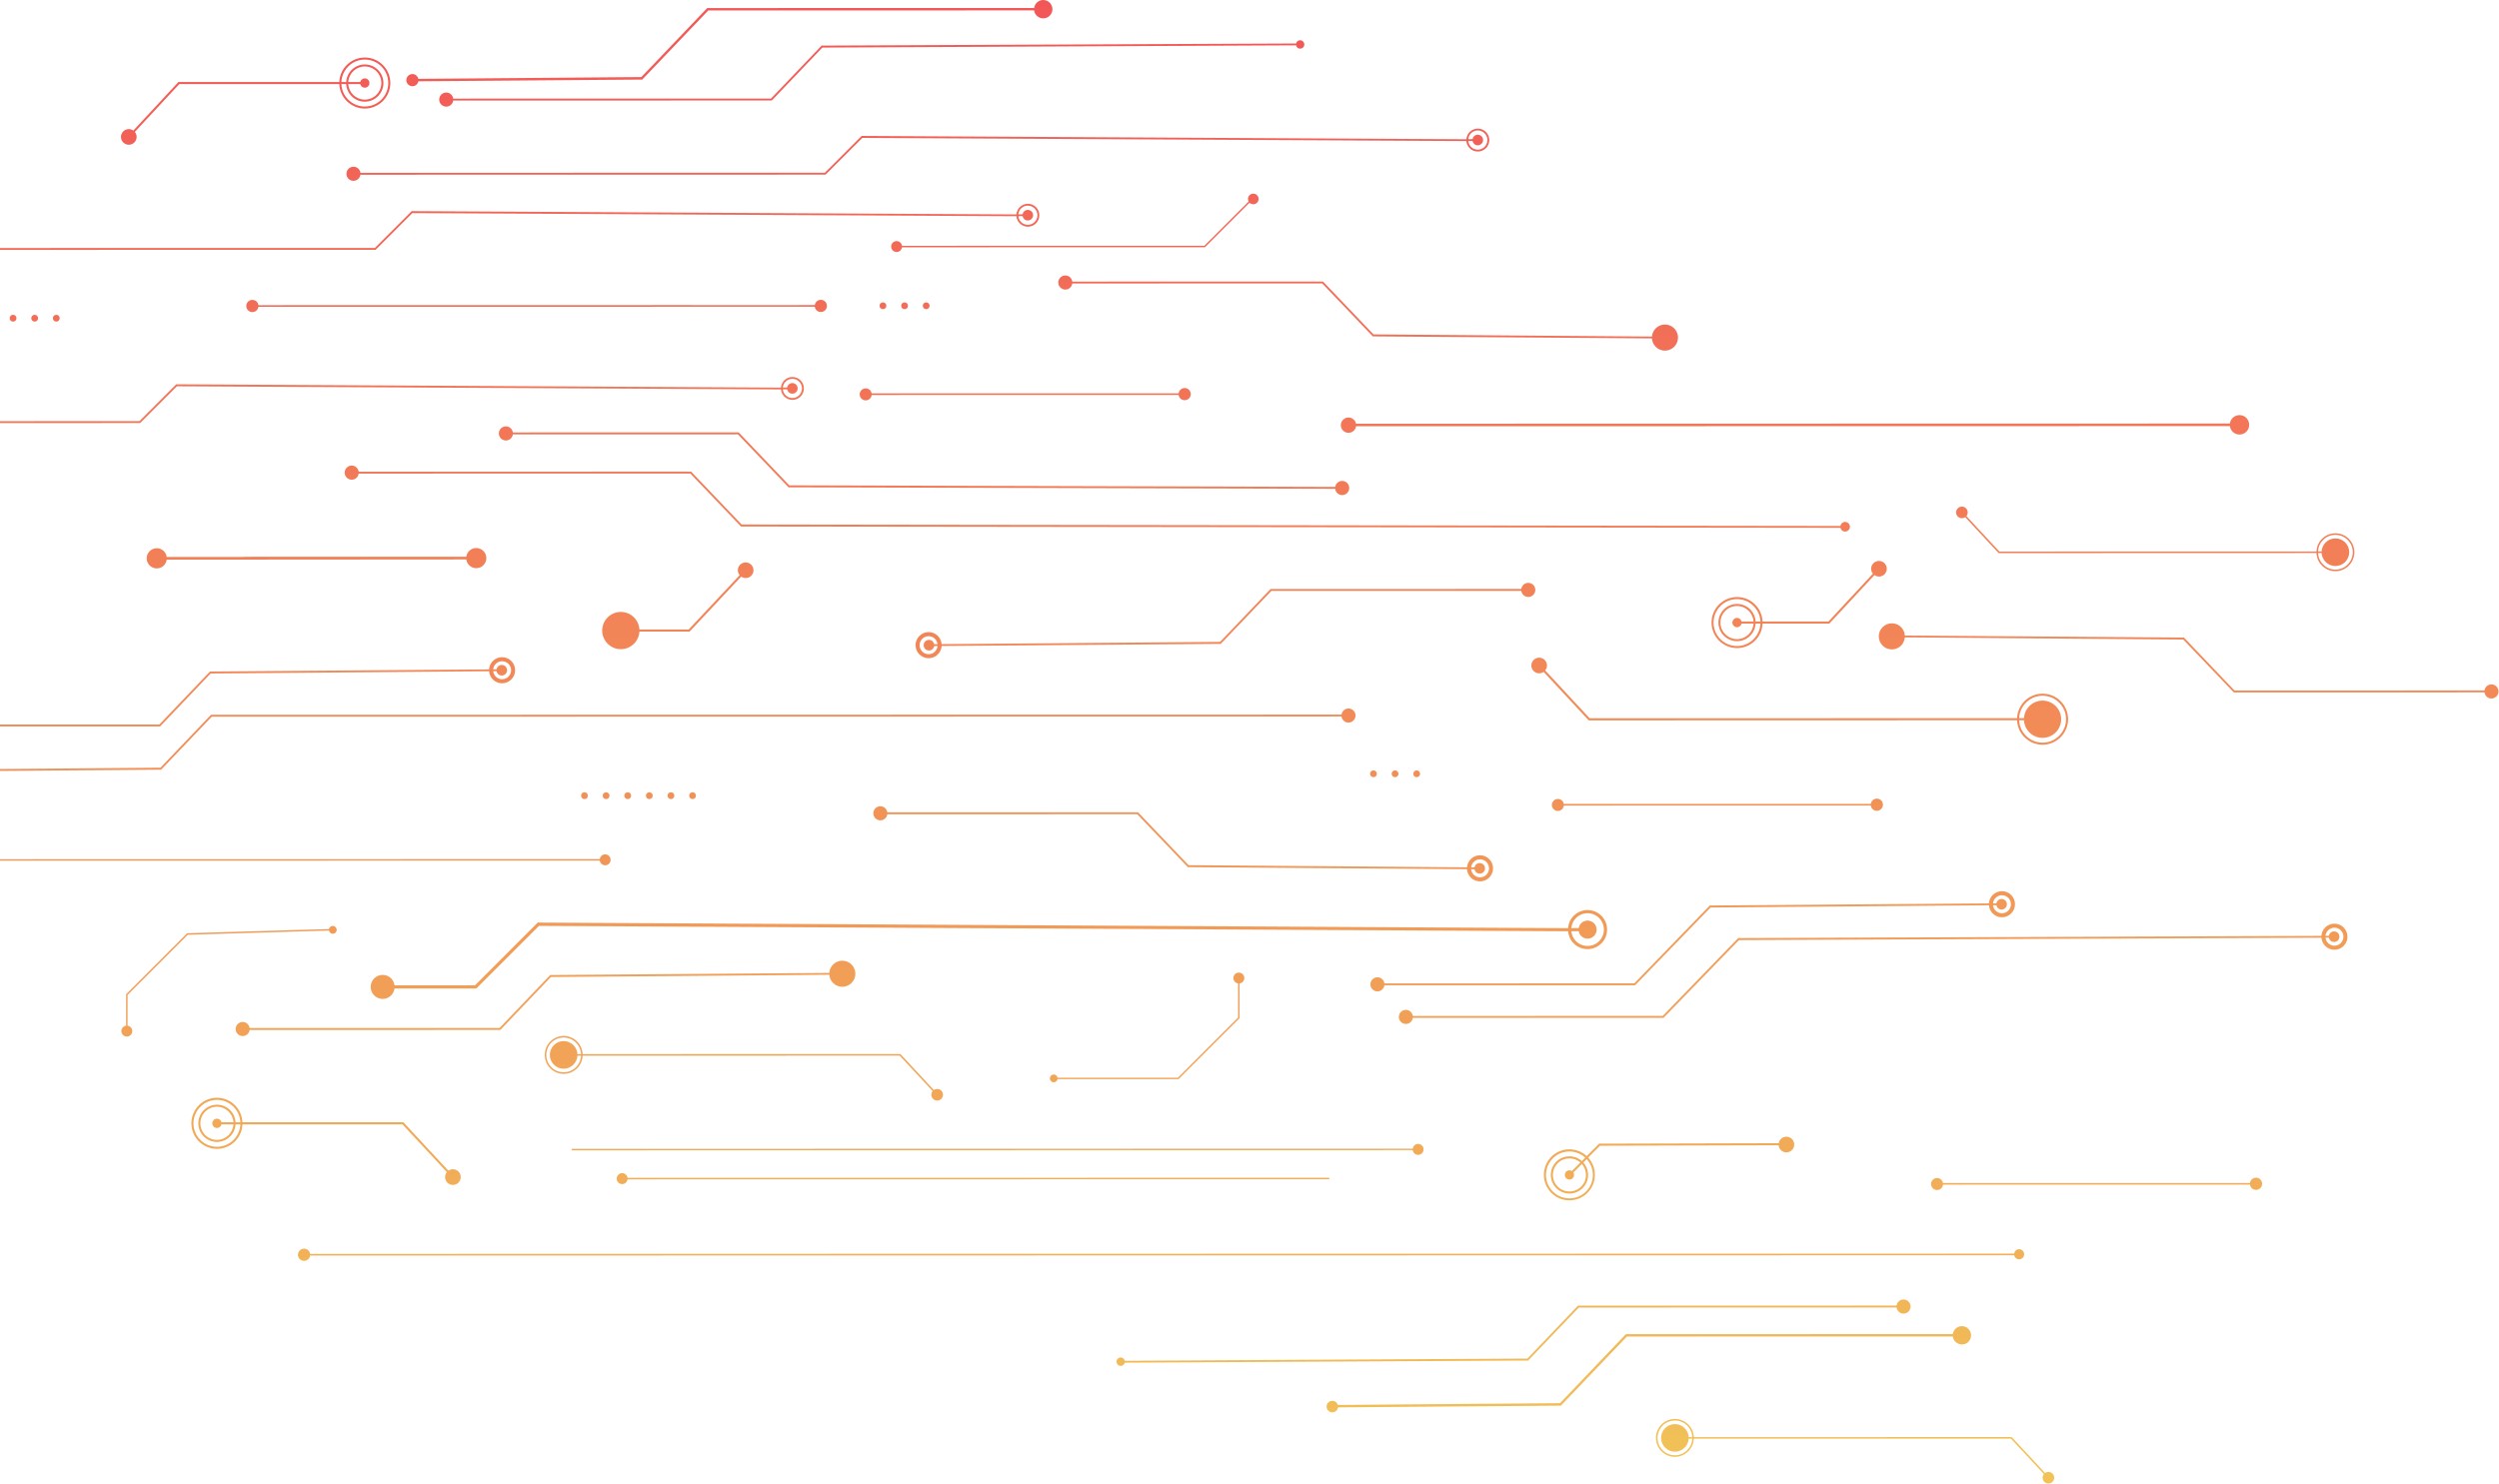 <svg width="1399" height="831" viewBox="0 0 1399 831" fill="none" xmlns="http://www.w3.org/2000/svg">
<path d="M272.27 312.522C272.27 309.414 269.741 306.885 266.619 306.871C263.748 306.871 261.41 309.002 261.04 311.769L136.367 311.791C136.397 311.821 136.426 311.851 136.456 311.88L93.34 311.888C92.97 309.121 90.633 306.991 87.763 306.991C84.655 306.992 82.125 309.523 82.109 312.645C82.109 315.752 84.638 318.282 87.76 318.296C90.631 318.295 92.969 316.164 93.34 313.397L261.039 313.278C261.409 316.045 263.746 318.175 266.617 318.175C269.724 318.174 272.254 315.644 272.27 312.522Z" fill="url(#paint0_linear_480_413)"/>
<path d="M503.676 591.136L522.139 610.99C521.117 612.218 521.132 614.067 522.271 615.266C523.499 616.582 525.555 616.656 526.872 615.428C528.189 614.199 528.264 612.143 527.036 610.826C525.912 609.613 524.092 609.48 522.79 610.398L504.076 590.263L326.167 590.295C325.931 584.643 321.286 580.117 315.575 580.118C309.715 580.119 304.965 584.869 304.964 590.728C304.963 596.588 309.712 601.336 315.571 601.335C321.282 601.334 325.929 596.806 326.167 591.154L503.676 591.136ZM315.556 600.462C310.17 600.463 305.806 596.099 305.822 590.728C305.823 585.342 310.189 580.977 315.56 580.991C320.798 580.99 325.058 585.132 325.279 590.296L323.267 590.296C323.046 586.227 319.658 582.987 315.544 582.988C311.283 582.989 307.805 586.466 307.805 590.728C307.804 594.989 311.28 598.466 315.542 598.465C319.655 598.464 323.044 595.223 323.267 591.154L325.279 591.154C325.056 596.318 320.779 600.476 315.556 600.462Z" fill="url(#paint1_linear_480_413)"/>
<path d="M1307.41 319.852C1313.27 319.851 1318.02 315.101 1318.02 309.241C1318.02 303.382 1313.27 298.633 1307.41 298.634C1301.7 298.635 1297.05 303.164 1296.82 308.816L1119.29 308.848L1100.83 288.995C1101.85 287.767 1101.84 285.917 1100.7 284.719C1099.47 283.402 1097.41 283.329 1096.1 284.557C1094.78 285.785 1094.71 287.842 1095.93 289.159C1097.06 290.372 1098.88 290.504 1100.18 289.587L1118.89 309.721L1296.83 309.66C1297.05 315.326 1301.71 319.838 1307.41 319.852ZM1297.69 309.659L1299.7 309.659C1299.92 313.728 1303.31 316.968 1307.42 316.967C1311.69 316.966 1315.16 313.488 1315.16 309.227C1315.16 304.966 1311.69 301.489 1307.43 301.49C1303.31 301.491 1299.92 304.732 1299.7 308.801L1297.69 308.801C1297.91 303.637 1302.17 299.494 1307.41 299.493C1312.8 299.492 1317.16 303.856 1317.15 309.227C1317.15 314.613 1312.78 318.978 1307.41 318.964C1302.19 318.98 1297.93 314.838 1297.69 309.659Z" fill="url(#paint2_linear_480_413)"/>
<path d="M75.494 73.865L100.371 47.094L189.947 47.078C190.257 54.698 196.529 60.793 204.223 60.792C212.095 60.79 218.517 54.368 218.519 46.496C218.52 38.624 212.1 32.204 204.228 32.206C196.534 32.207 190.26 38.304 189.947 45.924L99.868 45.94L74.636 73.096C72.861 71.853 70.419 72.046 68.895 73.689C67.237 75.465 67.355 78.246 69.116 79.888C70.891 81.545 73.673 81.426 75.315 79.665C76.855 78.008 76.87 75.537 75.494 73.865ZM204.228 33.36C211.478 33.358 217.366 39.246 217.365 46.496C217.363 53.746 211.473 59.636 204.223 59.638C197.18 59.639 191.426 54.062 191.116 47.093L193.809 47.092C194.119 52.582 198.66 56.946 204.224 56.945C209.965 56.944 214.656 52.252 214.657 46.512C214.673 40.756 209.968 36.081 204.227 36.082C198.664 36.083 194.121 40.449 193.809 45.938L191.116 45.939C191.428 38.94 197.185 33.361 204.228 33.36ZM206.815 46.483C206.815 45.033 205.646 43.894 204.211 43.88C202.968 43.88 201.947 44.753 201.681 45.907L194.963 45.908C195.275 41.07 199.3 37.222 204.213 37.221C209.332 37.221 213.489 41.377 213.488 46.497C213.487 51.617 209.329 55.775 204.209 55.776C199.297 55.777 195.273 51.931 194.963 47.092L201.681 47.091C201.947 48.245 202.982 49.103 204.21 49.118C205.66 49.088 206.815 47.933 206.815 46.483Z" fill="url(#paint3_linear_480_413)"/>
<path d="M186.297 518.5C185.231 518.5 184.373 519.24 184.166 520.246L104.769 522.598L70.599 556.769L70.595 574.376C69.101 574.569 67.947 575.841 67.946 577.38C67.946 579.067 69.322 580.443 71.009 580.443C72.695 580.442 74.072 579.066 74.072 577.379C74.072 575.84 72.918 574.568 71.424 574.376L71.427 557.124L105.124 523.427L184.195 521.075C184.373 522.11 185.26 522.88 186.325 522.879C187.539 522.879 188.501 521.917 188.501 520.704C188.457 519.476 187.48 518.5 186.297 518.5Z" fill="url(#paint4_linear_480_413)"/>
<path d="M117.919 377.135L273.797 375.879C274.078 379.652 277.229 382.625 281.076 382.624C285.1 382.624 288.386 379.338 288.386 375.314C288.387 371.289 285.103 368.005 281.078 368.006C277.202 368.006 274.02 371.04 273.783 374.858L117.89 376.04L117.609 375.966L89.195 405.711L-50.718 405.736C-50.984 403.813 -52.611 402.304 -54.609 402.319C-56.798 402.32 -58.559 404.081 -58.56 406.27C-58.56 408.46 -56.8 410.221 -54.61 410.22C-52.598 410.22 -50.985 408.725 -50.718 406.802L89.639 406.776L117.919 377.135ZM281.093 370.27C283.874 370.269 286.138 372.532 286.137 375.314C286.137 378.096 283.873 380.36 281.091 380.361C278.487 380.361 276.357 378.379 276.106 375.849L277.985 375.833C278.088 376.41 278.354 376.973 278.798 377.417C279.952 378.57 281.846 378.57 283 377.416C284.155 376.261 284.155 374.368 283.001 373.214C281.847 372.06 279.953 372.06 278.799 373.214C278.355 373.658 278.074 374.235 277.97 374.813L276.076 374.842C276.343 372.268 278.474 370.255 281.093 370.27Z" fill="url(#paint5_linear_480_413)"/>
<path d="M1120.74 513.656C1124.76 513.656 1128.05 510.37 1128.05 506.346C1128.05 502.321 1124.76 499.037 1120.74 499.038C1116.86 499.038 1113.68 502.072 1113.44 505.89L957.549 507.072L957.268 506.998L914.943 550.654L775.031 550.679C774.765 548.756 773.137 547.247 771.14 547.262C768.95 547.263 767.189 549.024 767.189 551.213C767.188 553.403 768.949 555.164 771.138 555.163C773.151 555.163 774.764 553.668 775.031 551.745L915.387 551.72L957.594 508.182L1113.47 506.925C1113.74 510.684 1116.9 513.672 1120.74 513.656ZM1120.74 501.316C1123.52 501.316 1125.78 503.579 1125.78 506.361C1125.78 509.143 1123.52 511.407 1120.74 511.407C1118.13 511.408 1116 509.426 1115.75 506.896L1117.63 506.88C1117.73 507.457 1118 508.02 1118.44 508.463C1119.6 509.617 1121.49 509.617 1122.64 508.463C1123.8 507.308 1123.8 505.414 1122.65 504.261C1121.49 503.107 1119.6 503.107 1118.44 504.261C1118 504.705 1117.72 505.282 1117.61 505.859L1115.72 505.889C1115.99 503.315 1118.12 501.302 1120.74 501.316Z" fill="url(#paint6_linear_480_413)"/>
<path d="M1306.87 531.852C1310.89 531.851 1314.18 528.566 1314.18 524.541C1314.18 520.517 1310.9 517.233 1306.87 517.233C1302.99 517.234 1299.81 520.268 1299.57 524.085L973.452 525.313L973.171 525.239L930.846 568.895L790.933 568.92C790.667 566.997 789.04 565.488 787.043 565.503C784.853 565.503 783.092 567.264 783.091 569.454C783.091 571.644 784.851 573.405 787.041 573.404C789.053 573.404 790.666 571.909 790.933 569.986L931.29 569.96L973.496 526.422L1299.59 525.106C1299.87 528.879 1303.02 531.853 1306.87 531.852ZM1306.87 519.482C1309.65 519.482 1311.92 521.745 1311.91 524.527C1311.91 527.308 1309.65 529.573 1306.87 529.573C1304.26 529.574 1302.13 527.591 1301.88 525.061L1303.76 525.046C1303.87 525.623 1304.13 526.185 1304.58 526.629C1305.73 527.783 1307.62 527.783 1308.78 526.628C1309.93 525.474 1309.93 523.58 1308.78 522.426C1307.62 521.272 1305.73 521.273 1304.58 522.427C1304.12 522.886 1303.85 523.448 1303.75 524.025L1301.85 524.055C1302.12 521.51 1304.25 519.498 1306.87 519.482Z" fill="url(#paint7_linear_480_413)"/>
<path d="M729.494 23.233C728.577 22.316 727.097 22.317 726.18 23.234C725.869 23.545 725.706 23.944 725.603 24.344L460.322 25.531L460.041 25.457L431.627 55.202L253.717 55.234C253.451 53.311 251.824 51.802 249.827 51.817C247.637 51.817 245.876 53.578 245.875 55.768C245.875 57.958 247.635 59.719 249.825 59.718C251.837 59.718 253.45 58.223 253.717 56.3L432.07 56.267L460.366 26.64L725.602 25.38C725.706 25.809 725.854 26.223 726.194 26.563C727.111 27.48 728.591 27.48 729.508 26.563C730.426 25.645 730.411 24.151 729.494 23.233Z" fill="url(#paint8_linear_480_413)"/>
<path d="M228.476 47.279C229.808 48.61 231.968 48.609 233.3 47.278C233.803 46.774 234.114 46.168 234.232 45.517L359.068 44.562L359.438 44.666L396.494 5.863L578.931 5.831C579.256 8.346 581.402 10.284 584.02 10.298C586.861 10.298 589.17 7.989 589.17 5.148C589.171 2.307 586.863 -0.001 584.022 8.4615e-08C581.418 0 579.287 1.954 578.932 4.469L395.932 4.502L359.039 43.142L234.203 44.156C234.07 43.549 233.759 42.942 233.286 42.469C231.955 41.137 229.794 41.138 228.463 42.47C227.131 43.802 227.145 45.947 228.476 47.279Z" fill="url(#paint9_linear_480_413)"/>
<path d="M937.656 794.58C931.797 794.581 927.046 799.331 927.045 805.191C927.044 811.05 931.793 815.799 937.652 815.798C943.364 815.797 948.01 811.268 948.248 805.616L1125.77 805.584L1144.23 825.437C1143.21 826.666 1143.23 828.515 1144.37 829.713C1145.6 831.03 1147.65 831.104 1148.97 829.875C1150.29 828.647 1150.36 826.59 1149.13 825.274C1148.01 824.06 1146.19 823.928 1144.89 824.845L1126.17 804.711L948.263 804.743C948.013 799.106 943.367 794.579 937.656 794.58ZM947.39 804.758L945.378 804.758C945.157 800.689 941.769 797.45 937.656 797.45C933.394 797.451 929.917 800.929 929.916 805.19C929.915 809.451 933.392 812.928 937.653 812.927C941.766 812.926 945.155 809.685 945.378 805.616L947.39 805.616C947.167 810.78 942.905 814.924 937.667 814.925C932.281 814.926 927.917 810.561 927.933 805.19C927.934 799.805 932.3 795.439 937.671 795.453C942.894 795.437 947.154 799.579 947.39 804.758Z" fill="url(#paint10_linear_480_413)"/>
<path d="M625.743 764.171C626.661 765.088 628.14 765.088 629.058 764.17C629.368 763.859 629.531 763.46 629.635 763.06L855.144 761.88L855.425 761.954L883.839 732.209L1061.75 732.177C1062.01 734.1 1063.64 735.609 1065.64 735.594C1067.83 735.594 1069.59 733.833 1069.59 731.643C1069.59 729.453 1067.83 727.693 1065.64 727.693C1063.63 727.693 1062.01 729.188 1061.75 731.112L883.395 731.144L855.099 760.771L629.635 762.025C629.532 761.595 629.384 761.181 629.043 760.841C628.126 759.924 626.647 759.924 625.729 760.841C624.826 761.774 624.826 763.253 625.743 764.171Z" fill="url(#paint11_linear_480_413)"/>
<path d="M1103.46 747.75C1103.46 744.909 1101.15 742.601 1098.31 742.602C1095.7 742.602 1093.57 744.556 1093.22 747.071L910.218 747.104L873.324 785.743L748.947 786.742C748.799 786.239 748.548 785.781 748.148 785.381C746.891 784.124 744.849 784.124 743.591 785.382C742.333 786.64 742.333 788.682 743.59 789.939C744.848 791.197 746.89 791.196 748.148 789.938C748.665 789.42 748.961 788.769 749.05 788.089L873.353 787.134L873.723 787.238L910.78 748.435L1093.22 748.403C1093.54 750.918 1095.69 752.856 1098.31 752.87C1101.16 752.914 1103.47 750.605 1103.46 747.75Z" fill="url(#paint12_linear_480_413)"/>
<path d="M462.929 171.302C462.929 169.408 461.406 167.885 459.512 167.885C457.796 167.885 456.36 169.173 456.138 170.845L387.217 170.857C387.217 170.857 387.217 170.857 387.202 170.842L144.663 170.886C144.442 169.214 143.022 167.912 141.29 167.927C139.397 167.928 137.872 169.452 137.872 171.346C137.872 173.24 139.395 174.764 141.289 174.763C143.02 174.778 144.441 173.475 144.663 171.803L213.584 171.791C213.584 171.791 213.584 171.791 213.599 171.806L456.138 171.762C456.359 173.434 457.78 174.736 459.511 174.721C461.405 174.72 462.929 173.196 462.929 171.302Z" fill="url(#paint13_linear_480_413)"/>
<path d="M666.619 220.7C666.62 218.806 665.096 217.282 663.202 217.282C661.486 217.283 660.05 218.57 659.828 220.242L487.955 220.273C487.852 219.607 487.541 218.971 487.024 218.453C485.707 217.137 483.576 217.137 482.259 218.454C480.942 219.771 480.942 221.902 482.258 223.219C483.575 224.535 485.706 224.535 487.023 223.218C487.585 222.655 487.896 221.93 487.97 221.176L659.813 221.145C660.035 222.817 661.44 224.104 663.186 224.104C665.095 224.118 666.634 222.579 666.619 220.7Z" fill="url(#paint14_linear_480_413)"/>
<path d="M1054.12 450.622C1054.12 448.728 1052.6 447.204 1050.7 447.205C1048.99 447.205 1047.55 448.492 1047.33 450.164L875.456 450.195C875.352 449.529 875.042 448.893 874.524 448.376C873.207 447.059 871.077 447.059 869.76 448.376C868.442 449.694 868.442 451.824 869.759 453.141C871.075 454.457 873.206 454.457 874.523 453.14C875.085 452.578 875.396 451.853 875.47 451.098L1047.31 451.067C1047.53 452.739 1048.94 454.026 1050.69 454.026C1052.58 454.025 1054.1 452.501 1054.12 450.622Z" fill="url(#paint15_linear_480_413)"/>
<path d="M1266.39 662.894C1266.39 661 1264.87 659.476 1262.97 659.477C1261.26 659.477 1259.82 660.765 1259.6 662.437L1087.73 662.467C1087.62 661.802 1087.31 661.165 1086.8 660.648C1085.48 659.331 1083.35 659.332 1082.03 660.649C1080.71 661.966 1080.71 664.096 1082.03 665.413C1083.35 666.73 1085.48 666.729 1086.8 665.412C1087.36 664.85 1087.67 664.125 1087.74 663.37L1259.59 663.339C1259.81 665.011 1261.21 666.298 1262.96 666.298C1264.87 666.312 1266.39 664.788 1266.39 662.894Z" fill="url(#paint16_linear_480_413)"/>
<path d="M865.038 375.432C866.414 373.76 866.385 371.304 864.876 369.676C863.219 367.901 860.452 367.798 858.677 369.456C856.901 371.113 856.797 373.88 858.453 375.655C859.962 377.283 862.418 377.489 864.194 376.246L889.417 403.392L1129.2 403.32C1129.51 410.94 1135.79 417.035 1143.48 417.033C1151.35 417.032 1157.77 410.609 1157.78 402.738C1157.78 394.866 1151.36 388.446 1143.48 388.447C1135.79 388.448 1129.52 394.546 1129.2 402.166L889.92 402.209L865.038 375.432ZM1143.48 389.601C1150.73 389.6 1156.62 395.488 1156.62 402.738C1156.62 409.988 1150.73 415.878 1143.48 415.879C1136.44 415.88 1130.68 410.303 1130.37 403.334L1133.07 403.334C1133.38 408.823 1137.92 413.187 1143.48 413.186C1149.22 413.185 1153.91 408.494 1153.91 402.753C1153.9 396.997 1149.22 392.323 1143.48 392.324C1137.92 392.325 1133.38 396.69 1133.07 402.18L1130.37 402.151C1130.68 395.182 1136.43 389.617 1143.48 389.601Z" fill="url(#paint17_linear_480_413)"/>
<path d="M855.561 334.286C857.751 334.285 859.512 332.524 859.512 330.334C859.512 328.144 857.752 326.384 855.562 326.385C853.55 326.385 851.937 327.88 851.67 329.803L711.314 329.828L683.018 359.455L527.14 360.711C526.86 356.938 523.709 353.965 519.862 353.966C515.837 353.966 512.552 357.252 512.551 361.276C512.55 365.301 515.834 368.585 519.859 368.584C523.736 368.584 526.917 365.55 527.155 361.732L683.047 360.55L683.329 360.624L711.743 330.879L851.655 330.854C851.936 332.792 853.563 334.271 855.561 334.286ZM519.859 366.335C517.078 366.336 514.814 364.072 514.815 361.291C514.815 358.509 517.08 356.245 519.861 356.244C522.465 356.244 524.596 358.226 524.847 360.756L522.968 360.771C522.864 360.194 522.598 359.632 522.154 359.188C521 358.034 519.106 358.035 517.952 359.189C516.798 360.343 516.797 362.237 517.951 363.391C519.105 364.545 520.999 364.545 522.153 363.39C522.612 362.932 522.879 362.369 522.982 361.792L524.876 361.762C524.624 364.322 522.478 366.35 519.859 366.335Z" fill="url(#paint18_linear_480_413)"/>
<path d="M758.856 400.693C758.856 398.504 757.096 396.743 754.906 396.744C752.894 396.744 751.281 398.239 751.014 400.162L118.122 400.276L89.827 429.903L-4.174 430.674C-4.307 430.038 -4.617 429.432 -5.12 428.929C-6.511 427.538 -8.76 427.538 -10.151 428.93C-11.542 430.321 -11.542 432.57 -10.152 433.96C-8.761 435.351 -6.512 435.35 -5.121 433.959C-4.5 433.338 -4.174 432.539 -4.1 431.725L89.856 430.998L90.137 431.072L118.551 401.326L750.999 401.213C751.265 403.136 752.892 404.645 754.89 404.63C757.08 404.629 758.855 402.854 758.856 400.693Z" fill="url(#paint19_linear_480_413)"/>
<path d="M768.897 431.394C767.832 431.394 766.988 432.237 766.988 433.303C766.988 434.368 767.831 435.211 768.896 435.211C769.962 435.211 770.805 434.367 770.805 433.302C770.806 432.237 769.962 431.393 768.897 431.394Z" fill="url(#paint20_linear_480_413)"/>
<path d="M781 431.392C779.935 431.392 779.091 432.235 779.091 433.301C779.091 434.366 779.934 435.209 781 435.209C782.065 435.209 782.908 434.365 782.909 433.3C782.894 432.249 782.051 431.406 781 431.392Z" fill="url(#paint21_linear_480_413)"/>
<path d="M793.104 431.389C792.038 431.39 791.195 432.233 791.195 433.298C791.194 434.364 792.037 435.207 793.103 435.207C794.168 435.207 795.012 434.363 795.012 433.298C794.997 432.247 794.139 431.389 793.104 431.389Z" fill="url(#paint22_linear_480_413)"/>
<path d="M327.214 443.65C326.149 443.65 325.305 444.494 325.305 445.559C325.305 446.625 326.148 447.468 327.213 447.468C328.279 447.468 329.122 446.624 329.122 445.559C329.108 444.508 328.265 443.665 327.214 443.65Z" fill="url(#paint23_linear_480_413)"/>
<path d="M339.303 443.663C338.237 443.663 337.394 444.507 337.394 445.572C337.393 446.637 338.237 447.48 339.302 447.48C340.367 447.48 341.211 446.637 341.211 445.571C341.211 444.506 340.368 443.663 339.303 443.663Z" fill="url(#paint24_linear_480_413)"/>
<path d="M351.406 443.661C350.34 443.661 349.497 444.504 349.497 445.57C349.497 446.635 350.34 447.478 351.405 447.478C352.47 447.478 353.314 446.634 353.314 445.569C353.314 444.504 352.456 443.646 351.406 443.661Z" fill="url(#paint25_linear_480_413)"/>
<path d="M363.509 443.659C362.444 443.659 361.6 444.502 361.6 445.568C361.6 446.633 362.443 447.476 363.508 447.476C364.574 447.476 365.417 446.632 365.417 445.567C365.418 444.502 364.56 443.644 363.509 443.659Z" fill="url(#paint26_linear_480_413)"/>
<path d="M375.612 443.656C374.547 443.657 373.704 444.5 373.703 445.565C373.703 446.631 374.546 447.474 375.612 447.474C376.677 447.474 377.521 446.63 377.521 445.565C377.521 444.499 376.663 443.641 375.612 443.656Z" fill="url(#paint27_linear_480_413)"/>
<path d="M387.716 443.654C386.65 443.654 385.807 444.498 385.807 445.563C385.806 446.629 386.65 447.472 387.715 447.472C388.78 447.471 389.624 446.628 389.624 445.563C389.624 444.497 388.766 443.639 387.716 443.654Z" fill="url(#paint28_linear_480_413)"/>
<path d="M-28.985 176.273C-30.051 176.274 -30.894 177.117 -30.894 178.182C-30.895 179.248 -30.051 180.091 -28.986 180.091C-27.921 180.091 -27.077 179.247 -27.077 178.182C-27.092 177.131 -27.935 176.288 -28.985 176.273Z" fill="url(#paint29_linear_480_413)"/>
<path d="M-16.897 176.286C-17.962 176.286 -18.806 177.13 -18.806 178.195C-18.806 179.26 -17.963 180.104 -16.898 180.103C-15.832 180.103 -14.989 179.26 -14.989 178.194C-14.988 177.129 -15.846 176.271 -16.897 176.286Z" fill="url(#paint30_linear_480_413)"/>
<path d="M-4.794 176.284C-5.859 176.284 -6.703 177.128 -6.703 178.193C-6.703 179.258 -5.86 180.101 -4.794 180.101C-3.729 180.101 -2.885 179.258 -2.885 178.192C-2.885 177.127 -3.743 176.269 -4.794 176.284Z" fill="url(#paint31_linear_480_413)"/>
<path d="M7.31 176.282C6.244 176.282 5.401 177.125 5.401 178.191C5.4 179.256 6.244 180.099 7.309 180.099C8.374 180.099 9.218 179.255 9.218 178.19C9.218 177.125 8.36 176.267 7.31 176.282Z" fill="url(#paint32_linear_480_413)"/>
<path d="M19.413 176.279C18.348 176.28 17.504 177.123 17.504 178.189C17.504 179.254 18.347 180.097 19.412 180.097C20.477 180.097 21.321 179.253 21.321 178.188C21.321 177.123 20.463 176.265 19.413 176.279Z" fill="url(#paint33_linear_480_413)"/>
<path d="M31.516 176.277C30.451 176.278 29.607 177.121 29.607 178.186C29.607 179.252 30.45 180.095 31.515 180.095C32.581 180.095 33.424 179.251 33.425 178.186C33.425 177.12 32.567 176.262 31.516 176.277Z" fill="url(#paint34_linear_480_413)"/>
<path d="M494.297 169.314C493.232 169.314 492.389 170.158 492.388 171.223C492.388 172.288 493.231 173.132 494.297 173.131C495.362 173.131 496.206 172.288 496.206 171.222C496.206 170.157 495.363 169.314 494.297 169.314Z" fill="url(#paint35_linear_480_413)"/>
<path d="M506.401 169.312C505.335 169.312 504.492 170.156 504.492 171.221C504.491 172.286 505.335 173.129 506.4 173.129C507.465 173.129 508.309 172.285 508.309 171.22C508.309 170.155 507.451 169.297 506.401 169.312Z" fill="url(#paint36_linear_480_413)"/>
<path d="M518.504 169.31C517.439 169.31 516.595 170.153 516.595 171.219C516.595 172.284 517.438 173.127 518.503 173.127C519.569 173.127 520.412 172.283 520.412 171.218C520.413 170.153 519.554 169.295 518.504 169.31Z" fill="url(#paint37_linear_480_413)"/>
<path d="M1132.35 700.367C1131.24 699.258 1129.46 699.258 1128.35 700.368C1127.89 700.827 1127.67 701.404 1127.6 702.011L173.598 702.182C173.376 700.51 171.971 699.223 170.225 699.223C168.331 699.224 166.807 700.748 166.807 702.642C166.806 704.536 168.33 706.059 170.224 706.059C171.94 706.059 173.376 704.771 173.598 703.099L1127.63 702.928C1127.73 703.446 1127.94 703.978 1128.34 704.378C1129.45 705.487 1131.22 705.487 1132.33 704.377C1133.46 703.252 1133.46 701.477 1132.35 700.367Z" fill="url(#paint38_linear_480_413)"/>
<path d="M751.886 241.118C753.558 242.79 756.28 242.789 757.952 241.117C758.633 240.436 759.018 239.578 759.151 238.705L1248.34 238.617C1248.7 241.28 1250.96 243.336 1253.71 243.336C1256.73 243.335 1259.16 240.908 1259.16 237.89C1259.16 234.872 1256.73 232.445 1253.71 232.446C1250.96 232.446 1248.7 234.504 1248.34 237.167L759.137 237.27C758.974 236.456 758.59 235.687 757.954 235.05C756.282 233.379 753.559 233.379 751.887 235.051C750.215 236.724 750.214 239.446 751.886 241.118Z" fill="url(#paint39_linear_480_413)"/>
<path d="M420.644 322.32C422.302 320.544 422.184 317.762 420.423 316.12C418.648 314.463 415.866 314.582 414.224 316.343C412.714 317.971 412.684 320.427 414.06 322.099L385.542 352.51L357.962 352.515C357.652 347.026 353.111 342.662 347.547 342.663C341.806 342.664 337.115 347.355 337.114 353.096C337.128 358.852 341.803 363.526 347.544 363.525C353.107 363.524 357.65 359.159 357.962 353.669L386.06 353.649L414.918 322.868C416.678 324.155 419.135 323.947 420.644 322.32Z" fill="url(#paint40_linear_480_413)"/>
<path d="M1055.09 321.481C1056.75 319.705 1056.63 316.923 1054.87 315.281C1053.09 313.624 1050.31 313.743 1048.67 315.504C1047.16 317.132 1047.13 319.588 1048.51 321.26L1023.63 348.031L986.726 348.037C986.417 340.417 980.145 334.322 972.451 334.324C964.579 334.325 958.156 340.748 958.155 348.62C958.154 356.491 964.574 362.911 972.445 362.91C980.139 362.909 986.414 356.811 986.726 349.191L1024.13 349.185L1049.36 322.029C1051.11 323.301 1053.58 323.109 1055.09 321.481ZM972.431 361.771C965.181 361.772 959.293 355.884 959.294 348.634C959.295 341.384 965.185 335.494 972.436 335.493C979.479 335.491 985.233 341.069 985.543 348.038L982.85 348.038C982.54 342.549 977.998 338.185 972.435 338.186C966.694 338.187 961.988 342.863 962.002 348.619C962.001 354.36 966.69 359.049 972.431 359.048C977.995 359.047 982.538 354.682 982.85 349.192L985.543 349.192C985.231 356.19 979.474 361.769 972.431 361.771ZM969.829 348.632C969.844 350.067 970.998 351.221 972.433 351.236C973.676 351.236 974.697 350.362 974.963 349.208L981.681 349.207C981.369 354.046 977.344 357.893 972.432 357.894C967.312 357.895 963.155 353.738 963.156 348.619C963.157 343.499 967.315 339.341 972.435 339.34C977.347 339.339 981.371 343.185 981.681 348.023L974.963 348.025C974.697 346.871 973.662 346.013 972.434 345.998C971.013 346.028 969.844 347.197 969.829 348.632Z" fill="url(#paint41_linear_480_413)"/>
<path d="M999.901 645.32C1002.33 645.408 1004.37 643.514 1004.46 641.087C1004.55 638.661 1002.65 636.619 1000.23 636.531C998.008 636.442 996.129 638.056 995.759 640.171L895.234 640.426L888.278 647.382C882.671 642.219 873.912 642.339 868.481 647.77C862.902 653.349 862.915 662.419 868.477 667.981C874.054 673.559 883.124 673.542 888.689 667.978C894.12 662.547 894.24 653.787 889.092 648.195L895.692 641.595L995.699 641.326C995.936 643.515 997.681 645.231 999.901 645.32ZM888.293 649.083C892.997 654.231 892.877 662.251 887.905 667.223C882.784 672.344 874.439 672.345 869.321 667.227C864.202 662.108 864.203 653.763 869.324 648.643C874.311 643.655 882.316 643.55 887.464 648.255L885.555 650.164C881.457 646.51 875.154 646.629 871.232 650.551C867.163 654.621 867.161 661.249 871.23 665.318C875.298 669.386 881.927 669.385 885.996 665.315C889.933 661.379 890.052 655.075 886.384 650.992L888.293 649.083ZM880.819 656.557L885.57 651.806C888.765 655.445 888.646 661.009 885.168 664.487C881.557 668.097 875.668 668.099 872.058 664.489C868.449 660.879 868.45 654.99 872.061 651.379C875.538 647.902 881.102 647.782 884.741 650.978L879.991 655.728C878.985 655.107 877.653 655.226 876.78 656.099C875.759 657.12 875.773 658.762 876.779 659.768C877.8 660.789 879.442 660.774 880.449 659.767C881.322 658.894 881.44 657.563 880.819 656.557Z" fill="url(#paint42_linear_480_413)"/>
<path d="M693.944 570.136L693.948 550.694C695.442 550.501 696.596 549.229 696.597 547.69C696.597 546.003 695.221 544.627 693.534 544.628C691.848 544.628 690.471 546.004 690.471 547.691C690.471 549.23 691.625 550.502 693.134 550.709L693.13 569.796L659.433 603.493L592.052 603.505C591.874 602.469 590.987 601.7 589.921 601.7C588.708 601.7 587.746 602.662 587.746 603.876C587.746 605.089 588.707 606.051 589.921 606.05C590.986 606.05 591.844 605.31 592.052 604.304L659.788 604.292L693.944 570.136Z" fill="url(#paint43_linear_480_413)"/>
<path d="M308.39 547.094L464.268 545.838C464.548 549.611 467.699 552.584 471.546 552.583C475.571 552.583 478.856 549.297 478.857 545.273C478.857 541.248 475.573 537.964 471.549 537.965C467.672 537.966 464.49 540.999 464.253 544.817L308.36 545.999L308.079 545.925L279.665 575.67L139.752 575.695C139.486 573.772 137.859 572.263 135.862 572.278C133.672 572.279 131.911 574.04 131.91 576.23C131.91 578.419 133.67 580.18 135.86 580.179C137.872 580.179 139.486 578.684 139.752 576.761L280.109 576.736L308.39 547.094Z" fill="url(#paint44_linear_480_413)"/>
<path d="M793.893 646.703C795.58 646.703 796.956 645.327 796.957 643.64C796.957 641.953 795.581 640.577 793.894 640.578C792.356 640.578 791.083 641.732 790.89 643.227L320.032 643.326L320.032 644.125L790.875 644.04C791.068 645.535 792.34 646.689 793.893 646.703Z" fill="url(#paint45_linear_480_413)"/>
<path d="M338.777 484.545C340.464 484.545 341.84 483.168 341.841 481.481C341.841 479.795 340.465 478.419 338.778 478.419C337.24 478.419 335.967 479.574 335.774 481.068L-14.599 481.131C-14.348 481.412 -14.096 481.664 -13.845 481.945L335.759 481.882C335.966 483.391 337.239 484.545 338.777 484.545Z" fill="url(#paint46_linear_480_413)"/>
<path d="M-69.065 240.318C-67.053 240.318 -65.44 238.823 -65.173 236.9L78.468 236.874L99.039 216.304L437.205 218.063C437.323 219.513 437.944 220.933 439.069 222.057C441.569 224.558 445.652 224.557 448.153 222.056C450.654 219.555 450.655 215.471 448.155 212.971C445.655 210.471 441.571 210.472 439.07 212.973C437.931 214.112 437.309 215.562 437.205 217.057L99.009 215.209L98.728 215.135L78.04 235.824L-65.158 235.849C-65.424 233.926 -67.051 232.417 -69.049 232.432C-71.239 232.432 -73 234.194 -73 236.383C-73 238.573 -71.24 240.304 -69.065 240.318ZM439.795 213.697C441.897 211.596 445.3 211.595 447.4 213.696C449.501 215.797 449.5 219.2 447.399 221.301C445.298 223.403 441.894 223.403 439.794 221.303C438.877 220.386 438.403 219.231 438.27 218.033L440.667 218.003C440.771 218.58 441.037 219.142 441.481 219.586C442.635 220.74 444.529 220.74 445.683 219.585C446.837 218.431 446.838 216.537 445.684 215.383C444.53 214.229 442.636 214.23 441.482 215.384C441.038 215.828 440.756 216.405 440.653 216.982L438.256 217.012C438.36 215.814 438.863 214.63 439.795 213.697Z" fill="url(#paint47_linear_480_413)"/>
<path d="M197.868 101.26C199.881 101.26 201.494 99.765 201.76 97.842L462.173 97.795L482.743 77.225L820.91 78.984C821.028 80.434 821.649 81.854 822.773 82.978C825.273 85.479 829.357 85.478 831.858 82.977C834.359 80.476 834.36 76.392 831.86 73.892C829.36 71.392 825.276 71.393 822.775 73.894C821.635 75.033 821.029 76.498 820.91 77.978L482.729 76.115L482.448 76.041L461.759 96.73L201.79 96.776C201.524 94.853 199.897 93.344 197.899 93.359C195.709 93.36 193.948 95.121 193.948 97.311C193.918 99.5 195.678 101.261 197.868 101.26ZM823.5 74.618C825.601 72.517 829.004 72.516 831.105 74.617C833.206 76.718 833.205 80.121 831.104 82.222C829.002 84.324 825.599 84.324 823.498 82.224C822.581 81.306 822.108 80.153 821.975 78.954L824.372 78.924C824.475 79.501 824.742 80.063 825.185 80.507C826.339 81.661 828.233 81.661 829.388 80.506C830.542 79.352 830.542 77.458 829.388 76.304C828.234 75.15 826.341 75.151 825.186 76.305C824.727 76.764 824.461 77.326 824.357 77.903L821.96 77.933C822.094 76.735 822.567 75.551 823.5 74.618Z" fill="url(#paint48_linear_480_413)"/>
<path d="M-54.029 143.356C-52.017 143.356 -50.404 141.861 -50.137 139.938L210.275 139.891L230.846 119.321L569.012 121.08C569.13 122.53 569.751 123.95 570.876 125.074C573.376 127.575 577.459 127.574 579.96 125.073C582.461 122.572 582.462 118.488 579.962 115.988C577.462 113.488 573.378 113.489 570.877 115.99C569.738 117.129 569.131 118.594 569.012 120.074L230.816 118.226L230.535 118.152L209.846 138.841L-50.122 138.887C-50.388 136.964 -52.016 135.455 -54.013 135.47C-56.203 135.47 -57.964 137.231 -57.965 139.421C-57.98 141.596 -56.204 143.372 -54.029 143.356ZM571.602 116.714C573.704 114.613 577.107 114.612 579.207 116.713C581.308 118.814 581.307 122.217 579.206 124.318C577.105 126.42 573.701 126.42 571.601 124.32C570.683 123.403 570.21 122.248 570.077 121.05L572.474 121.02C572.578 121.597 572.844 122.159 573.288 122.603C574.442 123.757 576.336 123.757 577.49 122.602C578.644 121.448 578.645 119.554 577.491 118.4C576.337 117.246 574.443 117.247 573.289 118.401C572.83 118.86 572.563 119.422 572.46 119.999L570.063 120.029C570.181 118.845 570.67 117.647 571.602 116.714Z" fill="url(#paint49_linear_480_413)"/>
<path d="M881.005 528.288C885.28 532.564 892.22 532.548 896.482 528.286C900.759 524.009 900.745 517.069 896.485 512.809C892.209 508.534 885.27 508.55 881.008 512.812C879.069 514.75 878.033 517.236 877.84 519.766L301.663 516.63L301.175 516.496L265.924 551.747L220.884 551.755C220.441 548.471 217.66 545.926 214.242 545.912C210.513 545.913 207.509 548.917 207.508 552.646C207.508 556.374 210.511 559.377 214.239 559.377C217.642 559.376 220.425 556.831 220.884 553.531L266.663 553.523L301.707 518.479L877.869 521.483C878.047 523.969 879.111 526.395 881.005 528.288ZM882.265 514.069C885.832 510.503 891.647 510.487 895.227 514.067C898.807 517.647 898.806 523.447 895.224 527.028C891.658 530.595 885.843 530.611 882.263 527.031C880.71 525.477 879.881 523.495 879.675 521.483L883.773 521.437C883.936 522.429 884.409 523.376 885.178 524.145C887.146 526.112 890.371 526.112 892.34 524.144C894.308 522.175 894.308 518.95 892.341 516.982C890.373 515.015 887.148 515.015 885.18 516.983C884.41 517.753 883.951 518.715 883.788 519.706L879.69 519.751C879.853 517.665 880.682 515.653 882.265 514.069Z" fill="url(#paint50_linear_480_413)"/>
<path d="M674.594 138.432L699.516 113.51C700.67 114.664 702.549 114.679 703.718 113.51C704.872 112.355 704.887 110.476 703.719 109.307C702.565 108.154 700.685 108.139 699.516 109.308C698.554 110.27 698.406 111.72 699.027 112.845L674.254 137.618L504.956 137.648C504.764 136.154 503.492 135 501.953 135C500.266 135.001 498.89 136.377 498.89 138.064C498.89 139.75 500.265 141.126 501.952 141.126C503.491 141.126 504.764 139.971 504.956 138.477L674.594 138.432Z" fill="url(#paint51_linear_480_413)"/>
<path d="M121.452 643.347C129.146 643.346 135.421 637.248 135.733 629.628L225.309 629.612L250.177 656.374C248.8 658.046 248.829 660.502 250.338 662.13C251.995 663.905 254.762 664.008 256.538 662.351C258.314 660.693 258.418 657.926 256.761 656.151C255.252 654.524 252.796 654.317 251.02 655.56L225.797 628.414L135.718 628.43C135.409 620.81 129.137 614.715 121.443 614.716C113.571 614.718 107.148 621.14 107.147 629.012C107.145 636.943 113.566 643.363 121.452 643.347ZM121.457 615.915C128.5 615.914 134.255 621.491 134.564 628.46L131.871 628.46C131.562 622.971 127.02 618.607 121.457 618.608C115.716 618.609 111.01 623.285 111.023 629.041C111.022 634.782 115.712 639.471 121.453 639.47C127.016 639.469 131.559 635.104 131.871 629.614L134.564 629.614C134.252 636.583 128.495 642.162 121.452 642.163C114.202 642.165 108.314 636.277 108.316 629.027C108.317 621.806 114.207 615.916 121.457 615.915ZM118.851 629.054C118.865 630.489 120.019 631.643 121.454 631.658C122.697 631.658 123.718 630.785 123.985 629.63L130.702 629.629C130.391 634.468 126.365 638.315 121.453 638.316C116.334 638.317 112.177 634.16 112.178 629.041C112.178 623.921 116.337 619.763 121.456 619.762C126.369 619.761 130.393 623.607 130.702 628.445L123.985 628.447C123.719 627.293 122.683 626.435 121.455 626.42C120.005 626.45 118.836 627.619 118.851 629.054Z" fill="url(#paint52_linear_480_413)"/>
<path d="M665.077 485.655L665.358 485.581L821.251 486.707C821.487 490.525 824.653 493.572 828.544 493.556C832.568 493.556 835.854 490.27 835.855 486.246C835.855 482.221 832.571 478.937 828.547 478.938C824.7 478.939 821.548 481.913 821.266 485.686L665.388 484.486L637.103 454.869L496.747 454.895C496.481 452.971 494.853 451.462 492.856 451.477C490.666 451.478 488.905 453.239 488.905 455.429C488.904 457.618 490.665 459.379 492.854 459.378C494.867 459.378 496.48 457.883 496.747 455.96L636.659 455.935L665.077 485.655ZM828.561 481.202C831.343 481.201 833.606 483.465 833.606 486.246C833.605 489.028 831.341 491.292 828.559 491.293C825.955 491.293 823.795 489.281 823.559 486.736L825.453 486.766C825.556 487.343 825.822 487.905 826.281 488.363C827.435 489.517 829.329 489.517 830.483 488.363C831.638 487.208 831.638 485.314 830.484 484.161C829.33 483.007 827.436 483.007 826.282 484.161C825.838 484.605 825.571 485.168 825.468 485.745L823.589 485.73C823.841 483.2 825.957 481.202 828.561 481.202Z" fill="url(#paint53_linear_480_413)"/>
<path d="M348.305 656.948C346.618 656.949 345.242 658.325 345.241 660.012C345.241 661.698 346.617 663.074 348.304 663.074C349.842 663.074 351.115 661.919 351.308 660.425L744.176 660.354L744.176 659.555L351.323 659.581C351.131 658.087 349.858 656.933 348.305 656.948Z" fill="url(#paint54_linear_480_413)"/>
<path d="M596.409 154.248C594.219 154.248 592.458 156.009 592.457 158.199C592.457 160.389 594.217 162.149 596.407 162.149C598.419 162.149 600.032 160.654 600.299 158.73L740.212 158.705L768.615 188.441L768.896 188.367L924.789 189.493C925.025 193.31 928.19 196.357 932.082 196.342C936.106 196.341 939.392 193.056 939.392 189.031C939.393 185.007 936.109 181.723 932.084 181.723C928.237 181.724 925.085 184.699 924.804 188.472L768.926 187.272L740.641 157.655L600.285 157.68C600.033 155.742 598.391 154.248 596.409 154.248Z" fill="url(#paint55_linear_480_413)"/>
<path d="M1394.77 391.139C1396.96 391.139 1398.72 389.378 1398.72 387.188C1398.72 384.998 1396.96 383.238 1394.77 383.238C1392.76 383.238 1391.14 384.733 1390.88 386.657L1250.96 386.682L1222.56 356.947L1222.28 357.021L1066.39 355.895C1066.15 352.077 1062.99 349.03 1059.09 349.045C1055.07 349.046 1051.78 352.331 1051.78 356.356C1051.78 360.38 1055.07 363.665 1059.09 363.664C1062.94 363.663 1066.09 360.689 1066.37 356.915L1222.25 358.116L1250.54 387.732L1390.89 387.707C1391.14 389.645 1392.78 391.14 1394.77 391.139Z" fill="url(#paint56_linear_480_413)"/>
<path d="M754.174 270.458C752.636 268.92 750.12 268.92 748.581 270.459C747.96 271.081 747.604 271.85 747.486 272.649L441.841 271.772L413.556 242.155L287.108 242.178C286.842 240.255 285.215 238.746 283.217 238.761C281.028 238.761 279.267 240.522 279.266 242.712C279.266 244.902 281.026 246.662 283.216 246.662C285.228 246.662 286.841 245.167 287.108 243.243L413.112 243.221L441.516 272.956L441.797 272.882L747.456 273.715C747.545 274.573 747.914 275.416 748.58 276.082C750.119 277.62 752.634 277.62 754.173 276.081C755.727 274.497 755.713 271.997 754.174 270.458Z" fill="url(#paint57_linear_480_413)"/>
<path d="M1034.84 293.061C1033.79 292.011 1032.07 292.011 1031.02 293.062C1030.61 293.476 1030.4 294.009 1030.31 294.541L415.19 293.72L386.905 264.103L200.798 264.136C200.532 262.213 198.905 260.704 196.907 260.719C194.718 260.719 192.957 262.48 192.956 264.67C192.956 266.86 194.716 268.621 196.906 268.62C198.918 268.62 200.531 267.125 200.798 265.202L386.49 265.168L414.893 294.903L415.175 294.829L1030.34 295.577C1030.46 296.05 1030.65 296.509 1031.02 296.879C1032.07 297.929 1033.79 297.929 1034.84 296.878C1035.89 295.828 1035.9 294.126 1034.84 293.061Z" fill="url(#paint58_linear_480_413)"/>
<defs>
<linearGradient id="paint0_linear_480_413" x1="662.859" y1="0" x2="662.859" y2="830.751" gradientUnits="userSpaceOnUse">
<stop stop-color="#F25757"/>
<stop offset="1" stop-color="#F1C357"/>
</linearGradient>
<linearGradient id="paint1_linear_480_413" x1="662.859" y1="0" x2="662.859" y2="830.751" gradientUnits="userSpaceOnUse">
<stop stop-color="#F25757"/>
<stop offset="1" stop-color="#F1C357"/>
</linearGradient>
<linearGradient id="paint2_linear_480_413" x1="662.859" y1="0" x2="662.859" y2="830.751" gradientUnits="userSpaceOnUse">
<stop stop-color="#F25757"/>
<stop offset="1" stop-color="#F1C357"/>
</linearGradient>
<linearGradient id="paint3_linear_480_413" x1="662.859" y1="0" x2="662.859" y2="830.751" gradientUnits="userSpaceOnUse">
<stop stop-color="#F25757"/>
<stop offset="1" stop-color="#F1C357"/>
</linearGradient>
<linearGradient id="paint4_linear_480_413" x1="662.859" y1="0" x2="662.859" y2="830.751" gradientUnits="userSpaceOnUse">
<stop stop-color="#F25757"/>
<stop offset="1" stop-color="#F1C357"/>
</linearGradient>
<linearGradient id="paint5_linear_480_413" x1="662.859" y1="0" x2="662.859" y2="830.751" gradientUnits="userSpaceOnUse">
<stop stop-color="#F25757"/>
<stop offset="1" stop-color="#F1C357"/>
</linearGradient>
<linearGradient id="paint6_linear_480_413" x1="662.859" y1="0" x2="662.859" y2="830.751" gradientUnits="userSpaceOnUse">
<stop stop-color="#F25757"/>
<stop offset="1" stop-color="#F1C357"/>
</linearGradient>
<linearGradient id="paint7_linear_480_413" x1="662.859" y1="0" x2="662.859" y2="830.751" gradientUnits="userSpaceOnUse">
<stop stop-color="#F25757"/>
<stop offset="1" stop-color="#F1C357"/>
</linearGradient>
<linearGradient id="paint8_linear_480_413" x1="662.859" y1="0" x2="662.859" y2="830.751" gradientUnits="userSpaceOnUse">
<stop stop-color="#F25757"/>
<stop offset="1" stop-color="#F1C357"/>
</linearGradient>
<linearGradient id="paint9_linear_480_413" x1="662.859" y1="0" x2="662.859" y2="830.751" gradientUnits="userSpaceOnUse">
<stop stop-color="#F25757"/>
<stop offset="1" stop-color="#F1C357"/>
</linearGradient>
<linearGradient id="paint10_linear_480_413" x1="662.859" y1="0" x2="662.859" y2="830.751" gradientUnits="userSpaceOnUse">
<stop stop-color="#F25757"/>
<stop offset="1" stop-color="#F1C357"/>
</linearGradient>
<linearGradient id="paint11_linear_480_413" x1="662.859" y1="0" x2="662.859" y2="830.751" gradientUnits="userSpaceOnUse">
<stop stop-color="#F25757"/>
<stop offset="1" stop-color="#F1C357"/>
</linearGradient>
<linearGradient id="paint12_linear_480_413" x1="662.859" y1="0" x2="662.859" y2="830.751" gradientUnits="userSpaceOnUse">
<stop stop-color="#F25757"/>
<stop offset="1" stop-color="#F1C357"/>
</linearGradient>
<linearGradient id="paint13_linear_480_413" x1="662.859" y1="0" x2="662.859" y2="830.751" gradientUnits="userSpaceOnUse">
<stop stop-color="#F25757"/>
<stop offset="1" stop-color="#F1C357"/>
</linearGradient>
<linearGradient id="paint14_linear_480_413" x1="662.859" y1="0" x2="662.859" y2="830.751" gradientUnits="userSpaceOnUse">
<stop stop-color="#F25757"/>
<stop offset="1" stop-color="#F1C357"/>
</linearGradient>
<linearGradient id="paint15_linear_480_413" x1="662.859" y1="0" x2="662.859" y2="830.751" gradientUnits="userSpaceOnUse">
<stop stop-color="#F25757"/>
<stop offset="1" stop-color="#F1C357"/>
</linearGradient>
<linearGradient id="paint16_linear_480_413" x1="662.859" y1="0" x2="662.859" y2="830.751" gradientUnits="userSpaceOnUse">
<stop stop-color="#F25757"/>
<stop offset="1" stop-color="#F1C357"/>
</linearGradient>
<linearGradient id="paint17_linear_480_413" x1="662.859" y1="0" x2="662.859" y2="830.751" gradientUnits="userSpaceOnUse">
<stop stop-color="#F25757"/>
<stop offset="1" stop-color="#F1C357"/>
</linearGradient>
<linearGradient id="paint18_linear_480_413" x1="662.859" y1="0" x2="662.859" y2="830.751" gradientUnits="userSpaceOnUse">
<stop stop-color="#F25757"/>
<stop offset="1" stop-color="#F1C357"/>
</linearGradient>
<linearGradient id="paint19_linear_480_413" x1="662.859" y1="0" x2="662.859" y2="830.751" gradientUnits="userSpaceOnUse">
<stop stop-color="#F25757"/>
<stop offset="1" stop-color="#F1C357"/>
</linearGradient>
<linearGradient id="paint20_linear_480_413" x1="662.859" y1="0" x2="662.859" y2="830.751" gradientUnits="userSpaceOnUse">
<stop stop-color="#F25757"/>
<stop offset="1" stop-color="#F1C357"/>
</linearGradient>
<linearGradient id="paint21_linear_480_413" x1="662.859" y1="0" x2="662.859" y2="830.751" gradientUnits="userSpaceOnUse">
<stop stop-color="#F25757"/>
<stop offset="1" stop-color="#F1C357"/>
</linearGradient>
<linearGradient id="paint22_linear_480_413" x1="662.859" y1="0" x2="662.859" y2="830.751" gradientUnits="userSpaceOnUse">
<stop stop-color="#F25757"/>
<stop offset="1" stop-color="#F1C357"/>
</linearGradient>
<linearGradient id="paint23_linear_480_413" x1="662.859" y1="0" x2="662.859" y2="830.751" gradientUnits="userSpaceOnUse">
<stop stop-color="#F25757"/>
<stop offset="1" stop-color="#F1C357"/>
</linearGradient>
<linearGradient id="paint24_linear_480_413" x1="662.859" y1="0" x2="662.859" y2="830.751" gradientUnits="userSpaceOnUse">
<stop stop-color="#F25757"/>
<stop offset="1" stop-color="#F1C357"/>
</linearGradient>
<linearGradient id="paint25_linear_480_413" x1="662.859" y1="0" x2="662.859" y2="830.751" gradientUnits="userSpaceOnUse">
<stop stop-color="#F25757"/>
<stop offset="1" stop-color="#F1C357"/>
</linearGradient>
<linearGradient id="paint26_linear_480_413" x1="662.859" y1="0" x2="662.859" y2="830.751" gradientUnits="userSpaceOnUse">
<stop stop-color="#F25757"/>
<stop offset="1" stop-color="#F1C357"/>
</linearGradient>
<linearGradient id="paint27_linear_480_413" x1="662.859" y1="0" x2="662.859" y2="830.751" gradientUnits="userSpaceOnUse">
<stop stop-color="#F25757"/>
<stop offset="1" stop-color="#F1C357"/>
</linearGradient>
<linearGradient id="paint28_linear_480_413" x1="662.859" y1="0" x2="662.859" y2="830.751" gradientUnits="userSpaceOnUse">
<stop stop-color="#F25757"/>
<stop offset="1" stop-color="#F1C357"/>
</linearGradient>
<linearGradient id="paint29_linear_480_413" x1="662.859" y1="0" x2="662.859" y2="830.751" gradientUnits="userSpaceOnUse">
<stop stop-color="#F25757"/>
<stop offset="1" stop-color="#F1C357"/>
</linearGradient>
<linearGradient id="paint30_linear_480_413" x1="662.859" y1="0" x2="662.859" y2="830.751" gradientUnits="userSpaceOnUse">
<stop stop-color="#F25757"/>
<stop offset="1" stop-color="#F1C357"/>
</linearGradient>
<linearGradient id="paint31_linear_480_413" x1="662.859" y1="0" x2="662.859" y2="830.751" gradientUnits="userSpaceOnUse">
<stop stop-color="#F25757"/>
<stop offset="1" stop-color="#F1C357"/>
</linearGradient>
<linearGradient id="paint32_linear_480_413" x1="662.859" y1="0" x2="662.859" y2="830.751" gradientUnits="userSpaceOnUse">
<stop stop-color="#F25757"/>
<stop offset="1" stop-color="#F1C357"/>
</linearGradient>
<linearGradient id="paint33_linear_480_413" x1="662.859" y1="0" x2="662.859" y2="830.751" gradientUnits="userSpaceOnUse">
<stop stop-color="#F25757"/>
<stop offset="1" stop-color="#F1C357"/>
</linearGradient>
<linearGradient id="paint34_linear_480_413" x1="662.859" y1="0" x2="662.859" y2="830.751" gradientUnits="userSpaceOnUse">
<stop stop-color="#F25757"/>
<stop offset="1" stop-color="#F1C357"/>
</linearGradient>
<linearGradient id="paint35_linear_480_413" x1="662.859" y1="0" x2="662.859" y2="830.751" gradientUnits="userSpaceOnUse">
<stop stop-color="#F25757"/>
<stop offset="1" stop-color="#F1C357"/>
</linearGradient>
<linearGradient id="paint36_linear_480_413" x1="662.859" y1="0" x2="662.859" y2="830.751" gradientUnits="userSpaceOnUse">
<stop stop-color="#F25757"/>
<stop offset="1" stop-color="#F1C357"/>
</linearGradient>
<linearGradient id="paint37_linear_480_413" x1="662.859" y1="0" x2="662.859" y2="830.751" gradientUnits="userSpaceOnUse">
<stop stop-color="#F25757"/>
<stop offset="1" stop-color="#F1C357"/>
</linearGradient>
<linearGradient id="paint38_linear_480_413" x1="662.859" y1="0" x2="662.859" y2="830.751" gradientUnits="userSpaceOnUse">
<stop stop-color="#F25757"/>
<stop offset="1" stop-color="#F1C357"/>
</linearGradient>
<linearGradient id="paint39_linear_480_413" x1="662.859" y1="0" x2="662.859" y2="830.751" gradientUnits="userSpaceOnUse">
<stop stop-color="#F25757"/>
<stop offset="1" stop-color="#F1C357"/>
</linearGradient>
<linearGradient id="paint40_linear_480_413" x1="662.859" y1="0" x2="662.859" y2="830.751" gradientUnits="userSpaceOnUse">
<stop stop-color="#F25757"/>
<stop offset="1" stop-color="#F1C357"/>
</linearGradient>
<linearGradient id="paint41_linear_480_413" x1="662.859" y1="0" x2="662.859" y2="830.751" gradientUnits="userSpaceOnUse">
<stop stop-color="#F25757"/>
<stop offset="1" stop-color="#F1C357"/>
</linearGradient>
<linearGradient id="paint42_linear_480_413" x1="662.859" y1="0" x2="662.859" y2="830.751" gradientUnits="userSpaceOnUse">
<stop stop-color="#F25757"/>
<stop offset="1" stop-color="#F1C357"/>
</linearGradient>
<linearGradient id="paint43_linear_480_413" x1="662.859" y1="0" x2="662.859" y2="830.751" gradientUnits="userSpaceOnUse">
<stop stop-color="#F25757"/>
<stop offset="1" stop-color="#F1C357"/>
</linearGradient>
<linearGradient id="paint44_linear_480_413" x1="662.859" y1="0" x2="662.859" y2="830.751" gradientUnits="userSpaceOnUse">
<stop stop-color="#F25757"/>
<stop offset="1" stop-color="#F1C357"/>
</linearGradient>
<linearGradient id="paint45_linear_480_413" x1="662.859" y1="0" x2="662.859" y2="830.751" gradientUnits="userSpaceOnUse">
<stop stop-color="#F25757"/>
<stop offset="1" stop-color="#F1C357"/>
</linearGradient>
<linearGradient id="paint46_linear_480_413" x1="662.859" y1="0" x2="662.859" y2="830.751" gradientUnits="userSpaceOnUse">
<stop stop-color="#F25757"/>
<stop offset="1" stop-color="#F1C357"/>
</linearGradient>
<linearGradient id="paint47_linear_480_413" x1="662.859" y1="0" x2="662.859" y2="830.751" gradientUnits="userSpaceOnUse">
<stop stop-color="#F25757"/>
<stop offset="1" stop-color="#F1C357"/>
</linearGradient>
<linearGradient id="paint48_linear_480_413" x1="662.859" y1="0" x2="662.859" y2="830.751" gradientUnits="userSpaceOnUse">
<stop stop-color="#F25757"/>
<stop offset="1" stop-color="#F1C357"/>
</linearGradient>
<linearGradient id="paint49_linear_480_413" x1="662.859" y1="0" x2="662.859" y2="830.751" gradientUnits="userSpaceOnUse">
<stop stop-color="#F25757"/>
<stop offset="1" stop-color="#F1C357"/>
</linearGradient>
<linearGradient id="paint50_linear_480_413" x1="662.859" y1="0" x2="662.859" y2="830.751" gradientUnits="userSpaceOnUse">
<stop stop-color="#F25757"/>
<stop offset="1" stop-color="#F1C357"/>
</linearGradient>
<linearGradient id="paint51_linear_480_413" x1="662.859" y1="0" x2="662.859" y2="830.751" gradientUnits="userSpaceOnUse">
<stop stop-color="#F25757"/>
<stop offset="1" stop-color="#F1C357"/>
</linearGradient>
<linearGradient id="paint52_linear_480_413" x1="662.859" y1="0" x2="662.859" y2="830.751" gradientUnits="userSpaceOnUse">
<stop stop-color="#F25757"/>
<stop offset="1" stop-color="#F1C357"/>
</linearGradient>
<linearGradient id="paint53_linear_480_413" x1="662.859" y1="0" x2="662.859" y2="830.751" gradientUnits="userSpaceOnUse">
<stop stop-color="#F25757"/>
<stop offset="1" stop-color="#F1C357"/>
</linearGradient>
<linearGradient id="paint54_linear_480_413" x1="662.859" y1="0" x2="662.859" y2="830.751" gradientUnits="userSpaceOnUse">
<stop stop-color="#F25757"/>
<stop offset="1" stop-color="#F1C357"/>
</linearGradient>
<linearGradient id="paint55_linear_480_413" x1="662.859" y1="0" x2="662.859" y2="830.751" gradientUnits="userSpaceOnUse">
<stop stop-color="#F25757"/>
<stop offset="1" stop-color="#F1C357"/>
</linearGradient>
<linearGradient id="paint56_linear_480_413" x1="662.859" y1="0" x2="662.859" y2="830.751" gradientUnits="userSpaceOnUse">
<stop stop-color="#F25757"/>
<stop offset="1" stop-color="#F1C357"/>
</linearGradient>
<linearGradient id="paint57_linear_480_413" x1="662.859" y1="0" x2="662.859" y2="830.751" gradientUnits="userSpaceOnUse">
<stop stop-color="#F25757"/>
<stop offset="1" stop-color="#F1C357"/>
</linearGradient>
<linearGradient id="paint58_linear_480_413" x1="662.859" y1="0" x2="662.859" y2="830.751" gradientUnits="userSpaceOnUse">
<stop stop-color="#F25757"/>
<stop offset="1" stop-color="#F1C357"/>
</linearGradient>
</defs>
</svg>
